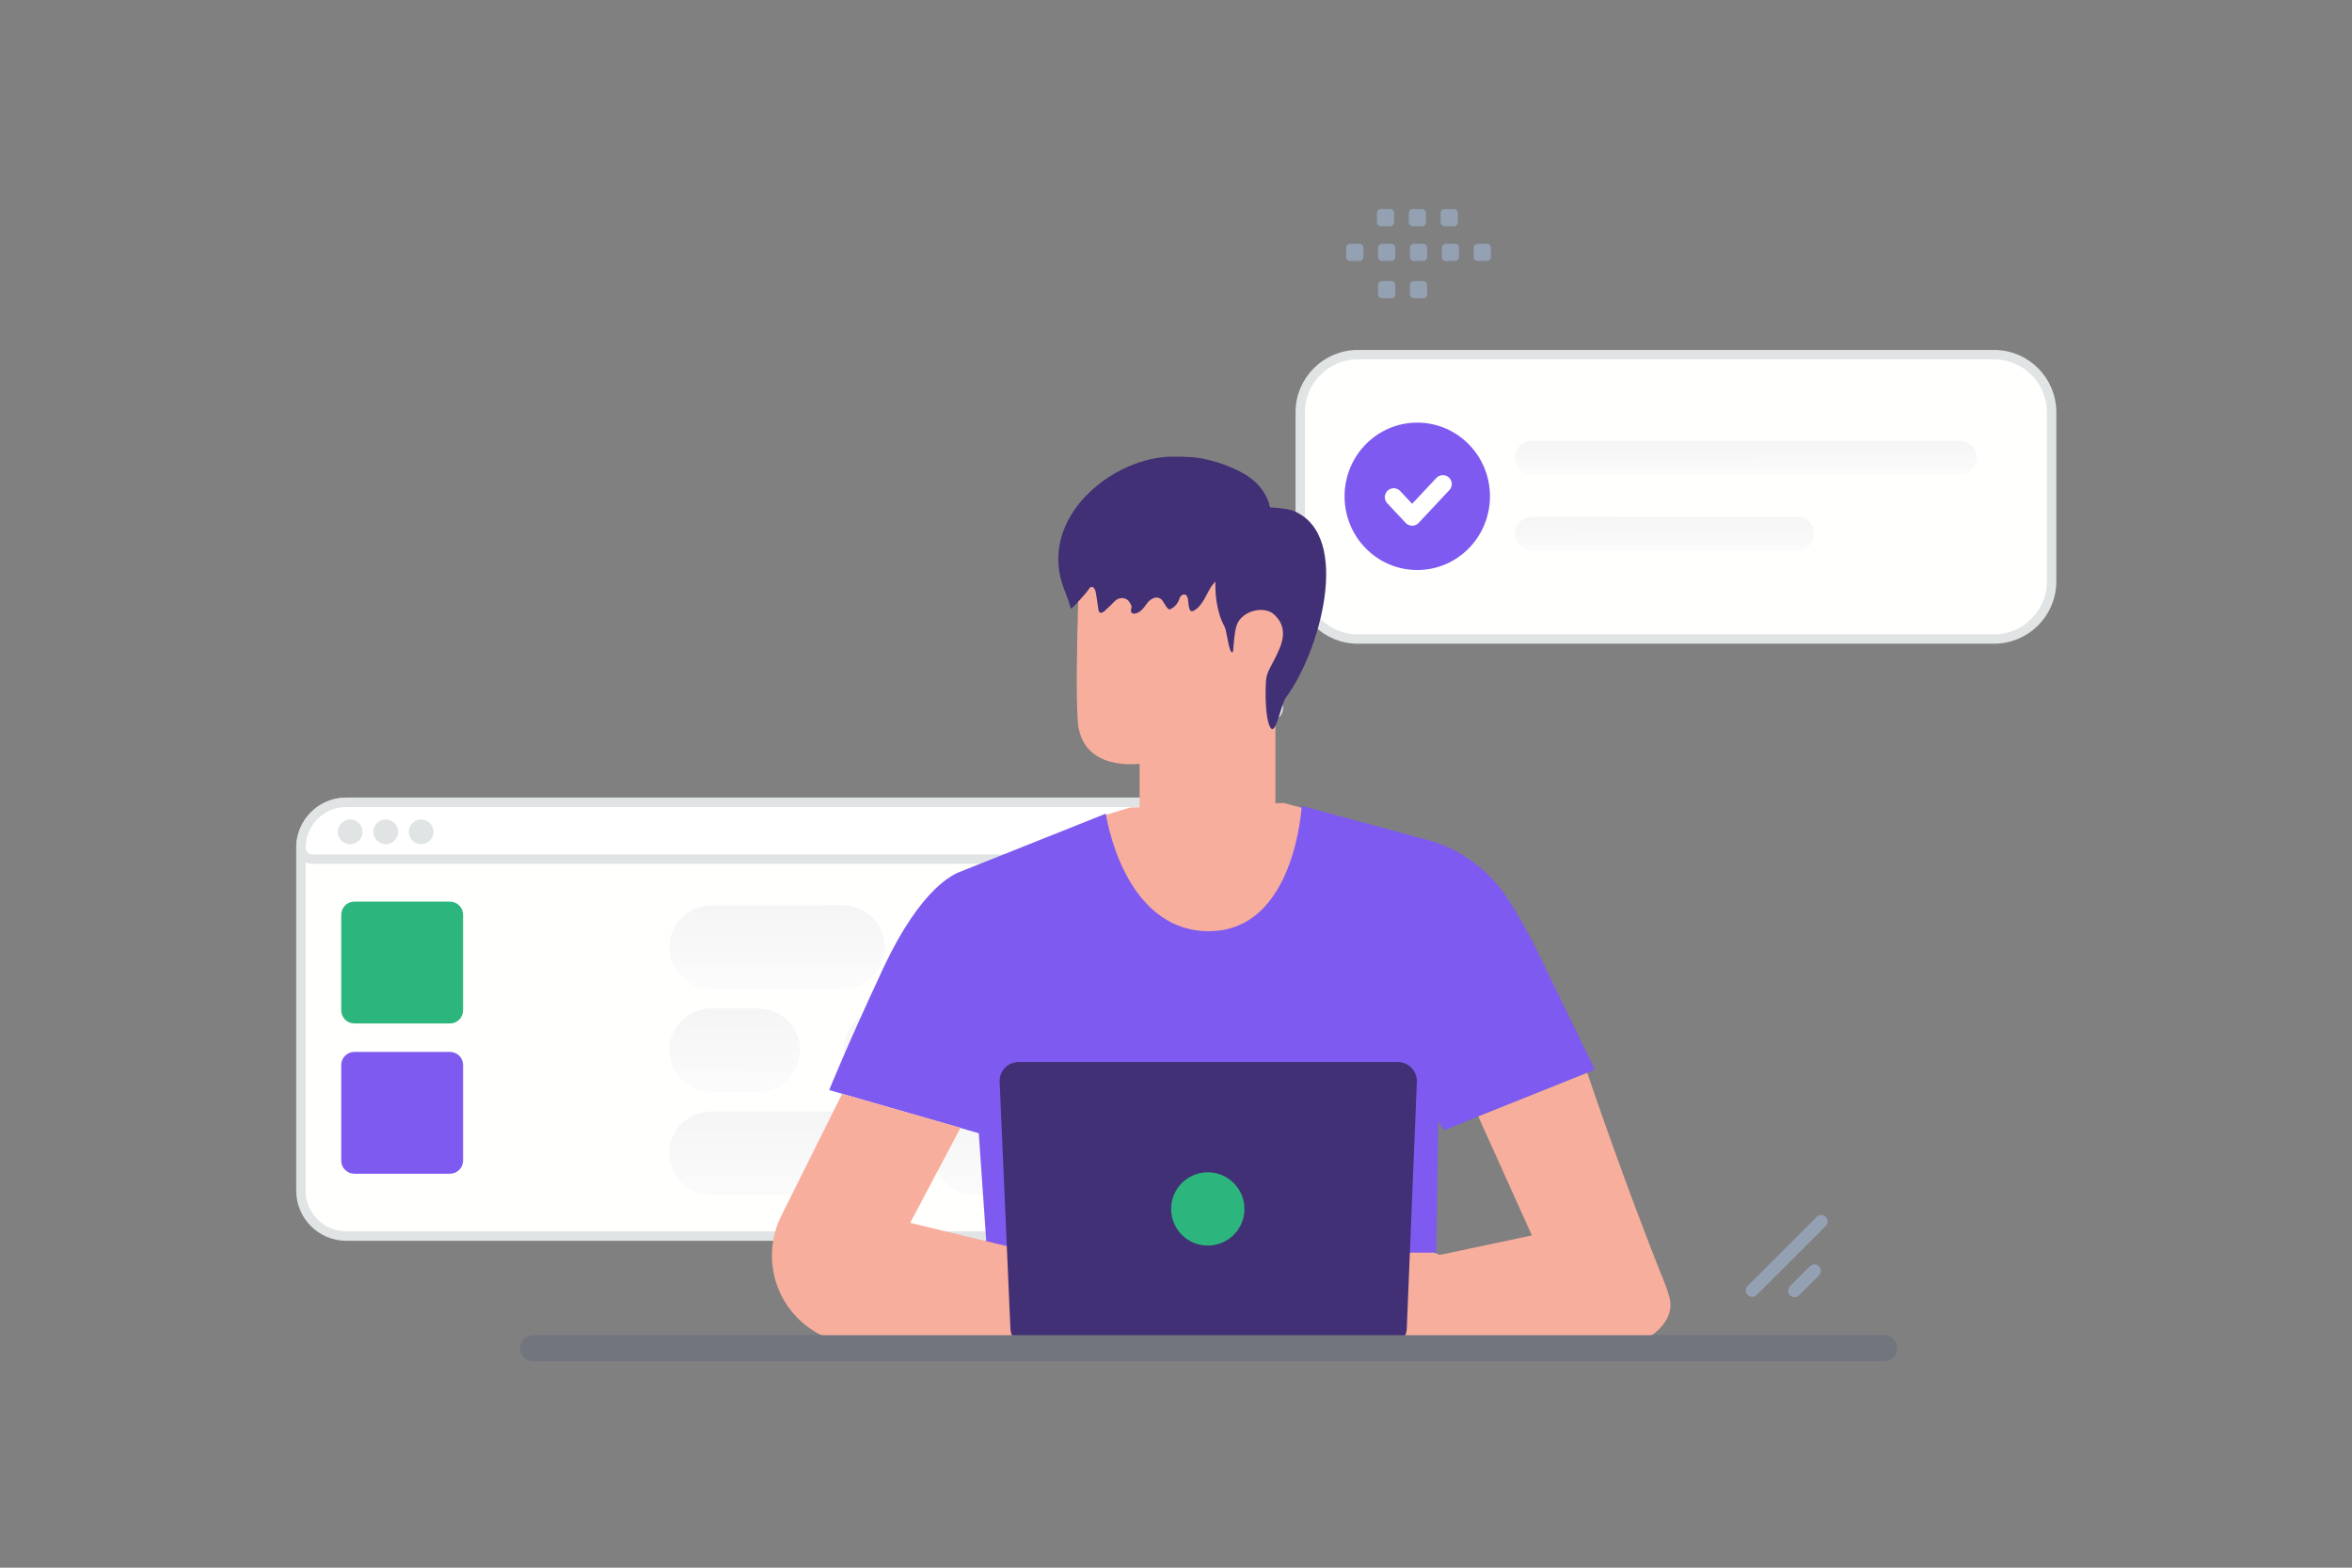 <svg width="579" height="386" viewBox="0 0 579 386" fill="none" xmlns="http://www.w3.org/2000/svg">
<rect x="0" y="0" width="579" height="386" fill="#808080" stroke="none"/>
<path d="M490.867 87.324H334.275C326.442 87.324 320.091 93.675 320.091 101.508V143.151C320.091 150.984 326.442 157.335 334.275 157.335H490.867C498.701 157.335 505.051 150.984 505.051 143.151V101.508C505.051 93.675 498.701 87.324 490.867 87.324Z" fill="#FFFFFE" stroke="#E1E4E5" stroke-width="2.321"/>
<path d="M482.421 108.536H377.148C374.829 108.536 372.95 110.416 372.95 112.734V112.735C372.95 115.053 374.829 116.932 377.148 116.932H482.421C484.739 116.932 486.619 115.053 486.619 112.735V112.734C486.619 110.416 484.739 108.536 482.421 108.536Z" fill="url(#paint0_linear_9_120)"/>
<path d="M442.379 127.266H377.148C374.829 127.266 372.95 129.145 372.95 131.463V131.464C372.95 133.782 374.829 135.662 377.148 135.662H442.379C444.697 135.662 446.576 133.782 446.576 131.464V131.463C446.576 129.145 444.697 127.266 442.379 127.266Z" fill="url(#paint1_linear_9_120)"/>
<path fill-rule="evenodd" clip-rule="evenodd" d="M348.894 140.354C339.011 140.354 330.998 132.228 330.998 122.206C330.998 112.183 339.011 104.057 348.894 104.057C358.777 104.057 366.79 112.183 366.79 122.206C366.79 132.228 358.777 140.354 348.894 140.354Z" fill="#7F5AF0"/>
<path d="M355.196 119.181L347.635 127.247L343.097 122.408" stroke="white" stroke-width="4.381" stroke-linecap="round" stroke-linejoin="round"/>
<path d="M295.6 208.725V293.188C295.6 299.358 290.598 304.349 284.429 304.349H85.257C79.088 304.349 74.086 299.358 74.086 293.188V208.725C74.086 202.553 79.09 197.548 85.257 197.548H284.429C290.597 197.548 295.6 202.553 295.6 208.725Z" fill="#FFFFFE" stroke="#E1E4E5" stroke-width="2.321"/>
<path d="M110.769 252H87.231C85.449 252 84 250.55 84 248.769V225.231C84 223.45 85.449 222 87.231 222H110.769C112.55 222 114 223.45 114 225.231V248.769C114 250.557 112.55 252 110.769 252Z" fill="#2CB67D"/>
<path d="M110.769 289H87.231C85.449 289 84 287.55 84 285.769V262.231C84 260.45 85.449 259 87.231 259H110.769C112.55 259 114 260.45 114 262.231V285.769C114 287.557 112.55 289 110.769 289Z" fill="#7F5AF0"/>
<path d="M295.6 208.725C295.6 209.468 295.305 210.181 294.779 210.707C294.253 211.232 293.54 211.527 292.797 211.527H76.889C76.146 211.527 75.433 211.232 74.907 210.707C74.382 210.181 74.087 209.468 74.086 208.725C74.086 202.553 79.09 197.548 85.257 197.548H284.429C290.597 197.548 295.6 202.553 295.6 208.725Z" fill="white" stroke="#E1E4E5" stroke-width="2.321"/>
<path d="M88.477 204.812C88.476 205.411 88.237 205.985 87.814 206.409C87.391 206.832 86.817 207.071 86.218 207.072C85.619 207.071 85.046 206.832 84.622 206.409C84.199 205.985 83.961 205.411 83.96 204.812C83.96 204.214 84.198 203.64 84.621 203.216C85.044 202.793 85.617 202.554 86.216 202.552C87.467 202.567 88.477 203.573 88.477 204.812ZM97.206 204.812C97.205 205.411 96.966 205.985 96.543 206.408C96.12 206.832 95.546 207.071 94.947 207.072C94.348 207.071 93.774 206.832 93.351 206.408C92.928 205.984 92.69 205.41 92.689 204.812C92.69 204.213 92.928 203.64 93.35 203.216C93.773 202.793 94.346 202.554 94.944 202.552C96.196 202.566 97.206 203.573 97.206 204.812ZM105.934 204.812C105.933 205.411 105.695 205.985 105.272 206.408C104.849 206.832 104.275 207.071 103.676 207.072C103.077 207.071 102.503 206.832 102.08 206.408C101.656 205.985 101.418 205.411 101.417 204.812C101.418 204.213 101.656 203.64 102.079 203.216C102.502 202.793 103.075 202.554 103.673 202.552C104.939 202.566 105.934 203.571 105.934 204.812Z" fill="#E1E4E5" stroke="#E1E4E5" stroke-width="1.583"/>
<path d="M207.53 222.93H175.056C169.387 222.93 164.791 227.526 164.791 233.195C164.791 238.865 169.387 243.461 175.056 243.461H207.53C213.2 243.461 217.795 238.865 217.795 233.195C217.795 227.526 213.2 222.93 207.53 222.93Z" fill="url(#paint2_linear_9_120)"/>
<path d="M207.53 273.695H175.056C169.387 273.695 164.791 278.29 164.791 283.96C164.791 289.629 169.387 294.225 175.056 294.225H207.53C213.2 294.225 217.795 289.629 217.795 283.96C217.795 278.29 213.2 273.695 207.53 273.695Z" fill="url(#paint3_linear_9_120)"/>
<path d="M186.627 248.313H175.056C169.387 248.313 164.791 252.908 164.791 258.578C164.791 264.247 169.387 268.843 175.056 268.843H186.627C192.296 268.843 196.892 264.247 196.892 258.578C196.892 252.908 192.296 248.313 186.627 248.313Z" fill="url(#paint4_linear_9_120)"/>
<path d="M229.553 248.313H217.982C212.313 248.313 207.717 252.908 207.717 258.578C207.717 264.247 212.313 268.843 217.982 268.843H229.553C235.222 268.843 239.818 264.247 239.818 258.578C239.818 252.908 235.222 248.313 229.553 248.313Z" fill="url(#paint5_linear_9_120)"/>
<path d="M272.479 248.313H260.908C255.239 248.313 250.643 252.908 250.643 258.578C250.643 264.247 255.239 268.843 260.908 268.843H272.479C278.149 268.843 282.744 264.247 282.744 258.578C282.744 252.908 278.149 248.313 272.479 248.313Z" fill="url(#paint6_linear_9_120)"/>
<path d="M272.479 222.93H240.005C234.336 222.93 229.74 227.526 229.74 233.195C229.74 238.865 234.336 243.461 240.005 243.461H272.479C278.149 243.461 282.744 238.865 282.744 233.195C282.744 227.526 278.149 222.93 272.479 222.93Z" fill="url(#paint7_linear_9_120)"/>
<path d="M272.479 273.695H240.005C234.336 273.695 229.74 278.29 229.74 283.96C229.74 289.629 234.336 294.225 240.005 294.225H272.479C278.149 294.225 282.744 289.629 282.744 283.96C282.744 278.29 278.149 273.695 272.479 273.695Z" fill="url(#paint8_linear_9_120)"/>
<path d="M297.616 174.327C297.615 174.926 297.377 175.5 296.953 175.924C296.53 176.347 295.956 176.586 295.358 176.587C294.759 176.586 294.185 176.347 293.762 175.924C293.338 175.5 293.1 174.926 293.099 174.327C293.1 173.729 293.338 173.155 293.76 172.732C294.183 172.308 294.756 172.069 295.354 172.067C296.606 172.082 297.616 173.088 297.616 174.327ZM306.345 174.327C306.344 174.926 306.106 175.5 305.682 175.923C305.259 176.347 304.685 176.586 304.086 176.587C303.487 176.586 302.913 176.347 302.49 175.923C302.067 175.5 301.829 174.926 301.828 174.327C301.829 173.728 302.067 173.155 302.489 172.731C302.912 172.308 303.485 172.069 304.084 172.067C305.335 172.081 306.345 173.088 306.345 174.327ZM315.074 174.327C315.073 174.926 314.834 175.5 314.411 175.923C313.988 176.347 313.414 176.586 312.815 176.587C312.216 176.586 311.642 176.347 311.219 175.923C310.796 175.499 310.558 174.925 310.557 174.327C310.558 173.728 310.796 173.155 311.219 172.731C311.641 172.308 312.214 172.069 312.812 172.067C314.079 172.081 315.074 173.086 315.074 174.327Z" fill="#E1E4E5" stroke="#E1E4E5" stroke-width="1.583"/>
<path d="M333.662 215.658L326.596 241.087M317.658 236.848L309.181 228.372L317.658 219.895V236.848ZM343.087 219.895L351.564 228.372L343.087 236.848V219.895Z" stroke="white" stroke-width="9.389" stroke-linecap="round" stroke-linejoin="round"/>
<path d="M287.367 124.955H275.796C270.127 124.955 265.531 129.551 265.531 135.22C265.531 140.89 270.127 145.485 275.796 145.485H287.367C293.037 145.485 297.632 140.89 297.632 135.22C297.632 129.551 293.037 124.955 287.367 124.955Z" fill="url(#paint9_linear_9_120)"/>
<path d="M269.485 201.476L278.194 198.827L316.057 197.712L324.596 200.043L323.482 220.851L304.163 233.176L285.426 232.801L273.646 222.068L271.031 211.425L269.485 201.476Z" fill="#F8AE9D"/>
<path d="M378.798 234.938C376.057 229.287 373.431 224.75 371.089 221.168C366.49 214.111 359.456 208.992 351.328 206.785L320.446 198.417C320.446 198.417 318.843 229.276 297.603 229.276C276.364 229.276 272.225 200.339 272.225 200.339L236.489 214.597C235.261 215.074 226.972 217.939 217.33 238.622C208.143 258.315 204.129 268.4 204.129 268.4L240.946 279.032L243.242 312.141L242.458 331.05L354.204 330.799L353.579 309.185L354.045 276.041L355.444 278.303L392.635 263.386C392.635 263.386 387.848 253.562 378.798 234.938Z" fill="#7F5AF0"/>
<path d="M293.995 212.485C303.058 212.318 313.354 194.639 313.354 194.639L313.945 149.228C314.419 136.149 306.283 125.005 291.619 124.944L290.257 125.005C276.608 125.656 265.8 135.542 265.435 147.724C265.09 159.061 264.883 171.586 265.327 177.637C266.254 190.162 280.544 188.048 280.544 188.048C280.573 188.048 280.504 194.357 280.544 198.043C280.652 206.32 290.356 212.766 293.995 212.485Z" fill="#F8AE9D"/>
<path d="M309.417 151.719C309.667 151.601 319.428 148.34 319.647 157.983C319.865 167.626 309.645 165.847 309.625 165.571C309.604 165.294 309.417 151.719 309.417 151.719ZM207.302 269.322L192.327 299.373C190.654 302.731 189.871 306.462 190.053 310.209C190.622 321.874 200.252 331.05 211.929 331.05L255.224 330.37L256.75 308.969L224.073 301.09L236.455 277.679L207.302 269.322ZM390.737 264.149C390.737 264.149 400.026 291.744 410.157 316.826C410.362 317.327 410.589 318.259 410.771 318.771C413.056 324.99 406.177 331.05 399.23 331.05L340.685 330.948V311.914L377.104 304.183L363.914 274.893L390.737 264.149Z" fill="#F8AE9D"/>
<path d="M273.396 311.039C273.407 311.107 274.737 310.686 276.955 310.55C279.16 310.402 282.288 310.652 285.403 311.983C288.518 313.313 290.872 315.394 292.282 317.087C293.714 318.782 294.328 320.044 294.385 319.998C294.408 319.987 294.272 319.668 293.965 319.123C293.525 318.354 293.027 317.621 292.475 316.929C291.088 315.166 288.723 313.005 285.539 311.653C282.356 310.3 279.16 310.072 276.932 310.3C276.049 310.376 275.175 310.524 274.317 310.743C273.714 310.891 273.384 311.016 273.396 311.039ZM275.397 306.434C275.42 306.525 276.773 305.854 279.104 305.786C281.424 305.683 284.687 306.388 287.734 308.23C290.781 310.083 293.067 312.426 294.681 314.109C295.454 314.927 296.091 315.61 296.591 316.133C297.046 316.61 297.296 316.872 297.319 316.849C297.342 316.837 297.114 316.542 296.693 316.041C296.101 315.328 295.495 314.627 294.874 313.938C293.294 312.21 291.02 309.811 287.915 307.923C284.811 306.047 281.458 305.365 279.092 305.536C277.91 305.604 276.966 305.82 276.341 306.036C276.022 306.127 275.795 306.24 275.636 306.309C275.477 306.377 275.397 306.422 275.397 306.434Z" fill="#EB996E"/>
<path d="M352.998 308.423H344.596C344.596 308.423 325.63 301.567 321.73 302.226C318.217 302.818 305.358 311.357 302.833 313.05C302.549 313.244 302.344 313.505 302.219 313.824C301.972 314.493 301.994 315.232 302.28 315.885C302.566 316.538 303.095 317.055 303.754 317.326L304.016 317.44L303.902 317.826C303.752 318.323 303.686 318.842 303.709 319.361C303.799 321.169 306.233 321.715 307.154 320.157L306.665 321.021C306.469 321.371 306.374 321.769 306.392 322.17L306.438 322.954C306.462 323.379 306.614 323.786 306.873 324.123C307.133 324.46 307.488 324.71 307.893 324.842C308.277 324.969 308.69 324.983 309.082 324.88C309.474 324.777 309.827 324.562 310.099 324.262C311.725 322.465 315.249 318.872 317.638 318.474C319.752 318.122 323.288 318.076 325.426 318.088C325.955 318.089 326.473 318.25 326.909 318.55C327.345 318.851 327.68 319.276 327.87 319.771C326.46 319.873 316.602 325.012 313.112 326.854C312.031 327.423 311.224 328.446 311.088 329.663C310.963 330.754 311.508 331.903 313.669 331.391C318.308 330.31 326.642 326.479 326.642 326.479C326.642 326.479 330.94 325.251 333.726 327.218C337.648 329.981 339.445 330.993 342.811 329.879C346.176 328.765 348.655 327.161 348.655 327.161L355.284 326.502C355.307 326.502 361.571 310.834 352.998 308.423Z" fill="#F8AE9D"/>
<path d="M327.949 311.629C327.938 311.698 326.608 311.277 324.391 311.14C322.185 310.993 319.058 311.243 315.943 312.573C312.827 313.904 310.473 315.984 309.064 317.679C307.631 319.373 307.017 320.635 306.96 320.589C306.938 320.578 307.074 320.26 307.381 319.713C307.82 318.945 308.318 318.211 308.87 317.519C310.258 315.757 312.623 313.597 315.806 312.244C318.99 310.891 322.185 310.663 324.414 310.891C325.528 310.993 326.426 311.175 327.028 311.334C327.631 311.493 327.961 311.607 327.949 311.629ZM325.948 307.025C325.926 307.116 324.573 306.445 322.242 306.377C319.922 306.274 316.659 306.979 313.611 308.821C310.565 310.675 308.279 313.017 306.665 314.699C305.891 315.518 305.255 316.2 304.754 316.723C304.299 317.201 304.05 317.462 304.026 317.44C304.004 317.428 304.231 317.133 304.652 316.633C305.073 316.121 305.687 315.404 306.471 314.529C308.052 312.801 310.325 310.402 313.429 308.514C316.533 306.638 319.888 305.956 322.253 306.126C323.435 306.194 324.379 306.411 325.004 306.627C325.323 306.718 325.55 306.831 325.709 306.9C325.869 306.968 325.948 307.013 325.948 307.025Z" fill="#EB996E"/>
<path d="M341.629 331.584H253.408C252.201 331.585 251.041 331.12 250.17 330.285C249.298 329.45 248.784 328.31 248.735 327.104L246.085 266.388C245.971 263.727 248.098 261.498 250.758 261.498H344.107C346.768 261.498 348.894 263.716 348.792 266.377L346.313 327.104C346.211 329.606 344.142 331.584 341.629 331.584Z" fill="#413075"/>
<path d="M306.348 297.665C306.348 302.654 302.314 306.687 297.326 306.687C292.337 306.687 288.304 302.654 288.304 297.665C288.304 292.677 292.337 288.643 297.326 288.643C302.314 288.643 306.348 292.698 306.348 297.665Z" fill="#2CB67D"/>
<path d="M306.006 169.287H313.965V203.398H306.006V169.287Z" fill="#F8AE9D"/>
<path d="M309.13 138.808C307.696 140.659 305.166 141.067 303.083 141.433C300.282 141.924 298.897 142.949 297.443 145.698C296.522 147.455 295.601 149.379 293.954 150.33C292.614 151.107 292.663 149.127 292.451 147.593C292.431 147.457 292.404 147.322 292.369 147.19C292.044 145.965 290.742 146.174 290.359 147.382C290.01 148.469 289.264 149.389 288.314 149.902C288.159 149.985 287.994 150.058 287.829 150.027C287.607 149.996 287.432 149.787 287.287 149.598C286.982 149.204 286.68 148.704 286.367 148.174C285.34 146.432 283.395 147.054 282.247 148.72C281.53 149.755 280.677 150.822 279.505 151.062C279.127 151.146 278.652 151.083 278.478 150.717C278.255 150.268 278.603 149.818 278.545 149.358C278.497 148.929 278.312 148.741 278.109 148.375C277.311 146.955 275.483 146.904 274.36 148.083C273.578 148.904 272.763 149.692 271.916 150.445C271.558 150.759 271.034 151.073 270.676 150.759C270.482 150.591 270.434 150.31 270.395 150.038C270.192 148.71 269.998 147.382 269.794 146.054C269.678 145.312 269.281 144.34 268.602 144.527C268.273 144.622 268.079 144.967 267.895 145.28C267.672 145.678 263.689 150.205 263.612 149.86C262.991 147.288 261.722 144.946 261.101 142.374C257.09 125.823 274.892 112.513 288.488 112.44C291.512 112.419 294.274 112.468 297.21 113.169C300.341 113.921 303.645 115.117 306.485 116.8C310.468 119.152 313.482 123.429 312.706 128.531" fill="#413075"/>
<path d="M301.979 133.214C299.979 135.41 299.449 138.501 299.263 141.42C298.989 145.823 299.361 150.397 301.46 154.305C302.058 155.418 302.499 160.924 303.421 160.62C303.716 160.525 303.666 156.255 304.441 153.954C305.637 150.388 311.149 149.028 313.63 151.282C317.592 154.866 315.268 159.222 313.954 161.932C313.17 163.568 311.924 165.404 311.708 167.134C311.443 169.35 311.365 177.424 312.856 179.306C314.101 180.885 315.425 173.258 316.553 171.756C324.899 160.563 332.901 132.063 318.651 125.882C316.484 124.94 309.796 124.455 307.766 125.653" fill="#413075"/>
<path fill-rule="evenodd" clip-rule="evenodd" d="M366.023 64.258H363.761C363.214 64.258 362.774 63.813 362.774 63.27V61.009C362.774 60.462 363.218 60.022 363.761 60.022H366.023C366.284 60.023 366.535 60.127 366.72 60.312C366.904 60.497 367.009 60.748 367.009 61.009V63.27C367.01 63.4 366.985 63.529 366.935 63.649C366.886 63.769 366.813 63.878 366.721 63.969C366.63 64.061 366.521 64.134 366.401 64.184C366.281 64.233 366.152 64.258 366.023 64.258ZM358.181 64.258H355.919C355.657 64.257 355.407 64.153 355.222 63.968C355.037 63.783 354.933 63.532 354.932 63.27V61.009C354.932 60.462 355.377 60.022 355.919 60.022H358.181C358.443 60.023 358.693 60.127 358.878 60.312C359.063 60.497 359.167 60.748 359.168 61.009V63.27C359.167 63.532 359.063 63.783 358.878 63.968C358.693 64.153 358.443 64.257 358.181 64.258ZM350.334 64.258H348.072C347.811 64.257 347.56 64.153 347.375 63.968C347.19 63.783 347.086 63.532 347.085 63.27V61.009C347.085 60.462 347.53 60.022 348.072 60.022H350.334C350.596 60.023 350.846 60.127 351.031 60.312C351.216 60.497 351.32 60.748 351.321 61.009V63.27C351.322 63.4 351.296 63.529 351.247 63.649C351.197 63.769 351.125 63.878 351.033 63.969C350.941 64.061 350.832 64.134 350.712 64.184C350.593 64.233 350.464 64.258 350.334 64.258ZM342.492 64.258H340.23C339.969 64.257 339.718 64.153 339.533 63.968C339.348 63.783 339.244 63.532 339.243 63.27V61.009C339.243 60.462 339.688 60.022 340.23 60.022H342.492C343.039 60.022 343.484 60.467 343.484 61.009V63.27C343.481 63.532 343.376 63.782 343.19 63.967C343.004 64.152 342.754 64.256 342.492 64.258ZM334.65 64.258H332.388C331.842 64.258 331.397 63.813 331.397 63.27V61.009C331.397 60.462 331.842 60.022 332.388 60.022H334.65C334.912 60.023 335.163 60.127 335.348 60.312C335.533 60.497 335.637 60.748 335.638 61.009V63.27C335.637 63.532 335.533 63.783 335.348 63.968C335.163 64.153 334.912 64.257 334.65 64.258ZM357.893 55.708H355.632C355.37 55.707 355.12 55.602 354.935 55.417C354.75 55.232 354.645 54.982 354.645 54.72V52.453C354.646 52.192 354.75 51.941 354.935 51.757C355.12 51.572 355.371 51.468 355.632 51.467H357.893C358.44 51.467 358.881 51.912 358.881 52.453V54.715C358.882 54.846 358.857 54.975 358.807 55.095C358.758 55.215 358.685 55.325 358.594 55.417C358.502 55.509 358.393 55.582 358.273 55.632C358.152 55.682 358.024 55.708 357.893 55.708ZM350.052 55.708H347.79C347.528 55.706 347.278 55.602 347.093 55.417C346.908 55.232 346.804 54.981 346.803 54.72V52.453C346.804 52.192 346.908 51.942 347.093 51.757C347.278 51.572 347.528 51.468 347.79 51.467H350.052C350.313 51.468 350.564 51.572 350.749 51.757C350.933 51.942 351.038 52.192 351.039 52.453V54.715C351.04 54.846 351.015 54.974 350.965 55.095C350.916 55.215 350.844 55.325 350.752 55.417C350.66 55.509 350.551 55.582 350.431 55.632C350.311 55.682 350.182 55.708 350.052 55.708ZM342.21 55.708H339.948C339.401 55.708 338.956 55.262 338.956 54.72V52.453C338.956 51.912 339.401 51.467 339.948 51.467H342.21C342.472 51.468 342.722 51.572 342.907 51.757C343.092 51.942 343.196 52.192 343.197 52.453V54.715C343.197 55.262 342.753 55.708 342.21 55.708ZM350.334 73.444H348.072C347.811 73.443 347.56 73.339 347.375 73.154C347.19 72.969 347.086 72.718 347.085 72.457V70.195C347.085 69.649 347.53 69.208 348.072 69.208H350.334C350.596 69.209 350.846 69.313 351.031 69.498C351.216 69.683 351.32 69.934 351.321 70.195V72.457C351.321 72.586 351.296 72.715 351.247 72.835C351.197 72.955 351.125 73.064 351.033 73.156C350.941 73.247 350.832 73.32 350.712 73.37C350.592 73.419 350.464 73.445 350.334 73.444ZM342.492 73.444H340.23C339.969 73.443 339.718 73.339 339.533 73.154C339.348 72.969 339.244 72.718 339.243 72.457V70.195C339.243 69.649 339.688 69.208 340.23 69.208H342.492C343.039 69.208 343.484 69.653 343.484 70.195V72.457C343.481 72.719 343.376 72.969 343.19 73.153C343.004 73.338 342.754 73.443 342.492 73.444Z" fill="#94A1B2"/>
<path d="M463.843 328.743H131.24C129.463 328.743 128.023 330.183 128.023 331.96C128.023 333.737 129.463 335.177 131.24 335.177H463.843C465.62 335.177 467.06 333.737 467.06 331.96C467.06 330.183 465.62 328.743 463.843 328.743Z" fill="#72757E"/>
<path d="M447.213 299.626L430.232 316.608C429.614 317.226 429.614 318.229 430.232 318.847L430.232 318.848C430.851 319.466 431.853 319.466 432.471 318.848L449.453 301.866C450.071 301.248 450.071 300.245 449.453 299.627L449.453 299.626C448.834 299.008 447.832 299.008 447.213 299.626Z" fill="#94A1B2"/>
<path d="M445.551 311.784L440.654 316.682C440.036 317.3 440.036 318.303 440.654 318.921L440.654 318.921C441.273 319.54 442.275 319.54 442.893 318.921L447.791 314.024C448.409 313.406 448.409 312.403 447.791 311.785L447.79 311.784C447.172 311.166 446.17 311.166 445.551 311.784Z" fill="#94A1B2"/>
<defs>
<linearGradient id="paint0_linear_9_120" x1="432.208" y1="121.64" x2="432.189" y2="99.4" gradientUnits="userSpaceOnUse">
<stop stop-color="white"/>
<stop offset="1" stop-color="#EEEEEE"/>
</linearGradient>
<linearGradient id="paint1_linear_9_120" x1="411.333" y1="140.369" x2="411.304" y2="118.13" gradientUnits="userSpaceOnUse">
<stop stop-color="white"/>
<stop offset="1" stop-color="#EEEEEE"/>
</linearGradient>
<linearGradient id="paint2_linear_9_120" x1="192.424" y1="254.97" x2="192.178" y2="200.591" gradientUnits="userSpaceOnUse">
<stop stop-color="white"/>
<stop offset="1" stop-color="#EEEEEE"/>
</linearGradient>
<linearGradient id="paint3_linear_9_120" x1="192.424" y1="305.735" x2="192.178" y2="251.355" gradientUnits="userSpaceOnUse">
<stop stop-color="white"/>
<stop offset="1" stop-color="#EEEEEE"/>
</linearGradient>
<linearGradient id="paint4_linear_9_120" x1="181.526" y1="280.352" x2="181.122" y2="225.975" gradientUnits="userSpaceOnUse">
<stop stop-color="white"/>
<stop offset="1" stop-color="#EEEEEE"/>
</linearGradient>
<linearGradient id="paint5_linear_9_120" x1="224.452" y1="280.352" x2="224.047" y2="225.975" gradientUnits="userSpaceOnUse">
<stop stop-color="white"/>
<stop offset="1" stop-color="#EEEEEE"/>
</linearGradient>
<linearGradient id="paint6_linear_9_120" x1="267.378" y1="280.352" x2="266.974" y2="225.975" gradientUnits="userSpaceOnUse">
<stop stop-color="white"/>
<stop offset="1" stop-color="#EEEEEE"/>
</linearGradient>
<linearGradient id="paint7_linear_9_120" x1="257.373" y1="254.97" x2="257.127" y2="200.591" gradientUnits="userSpaceOnUse">
<stop stop-color="white"/>
<stop offset="1" stop-color="#EEEEEE"/>
</linearGradient>
<linearGradient id="paint8_linear_9_120" x1="257.373" y1="305.735" x2="257.127" y2="251.355" gradientUnits="userSpaceOnUse">
<stop stop-color="white"/>
<stop offset="1" stop-color="#EEEEEE"/>
</linearGradient>
<linearGradient id="paint9_linear_9_120" x1="282.266" y1="156.995" x2="281.862" y2="102.618" gradientUnits="userSpaceOnUse">
<stop stop-color="white"/>
<stop offset="1" stop-color="#EEEEEE"/>
</linearGradient>
</defs>
</svg>
